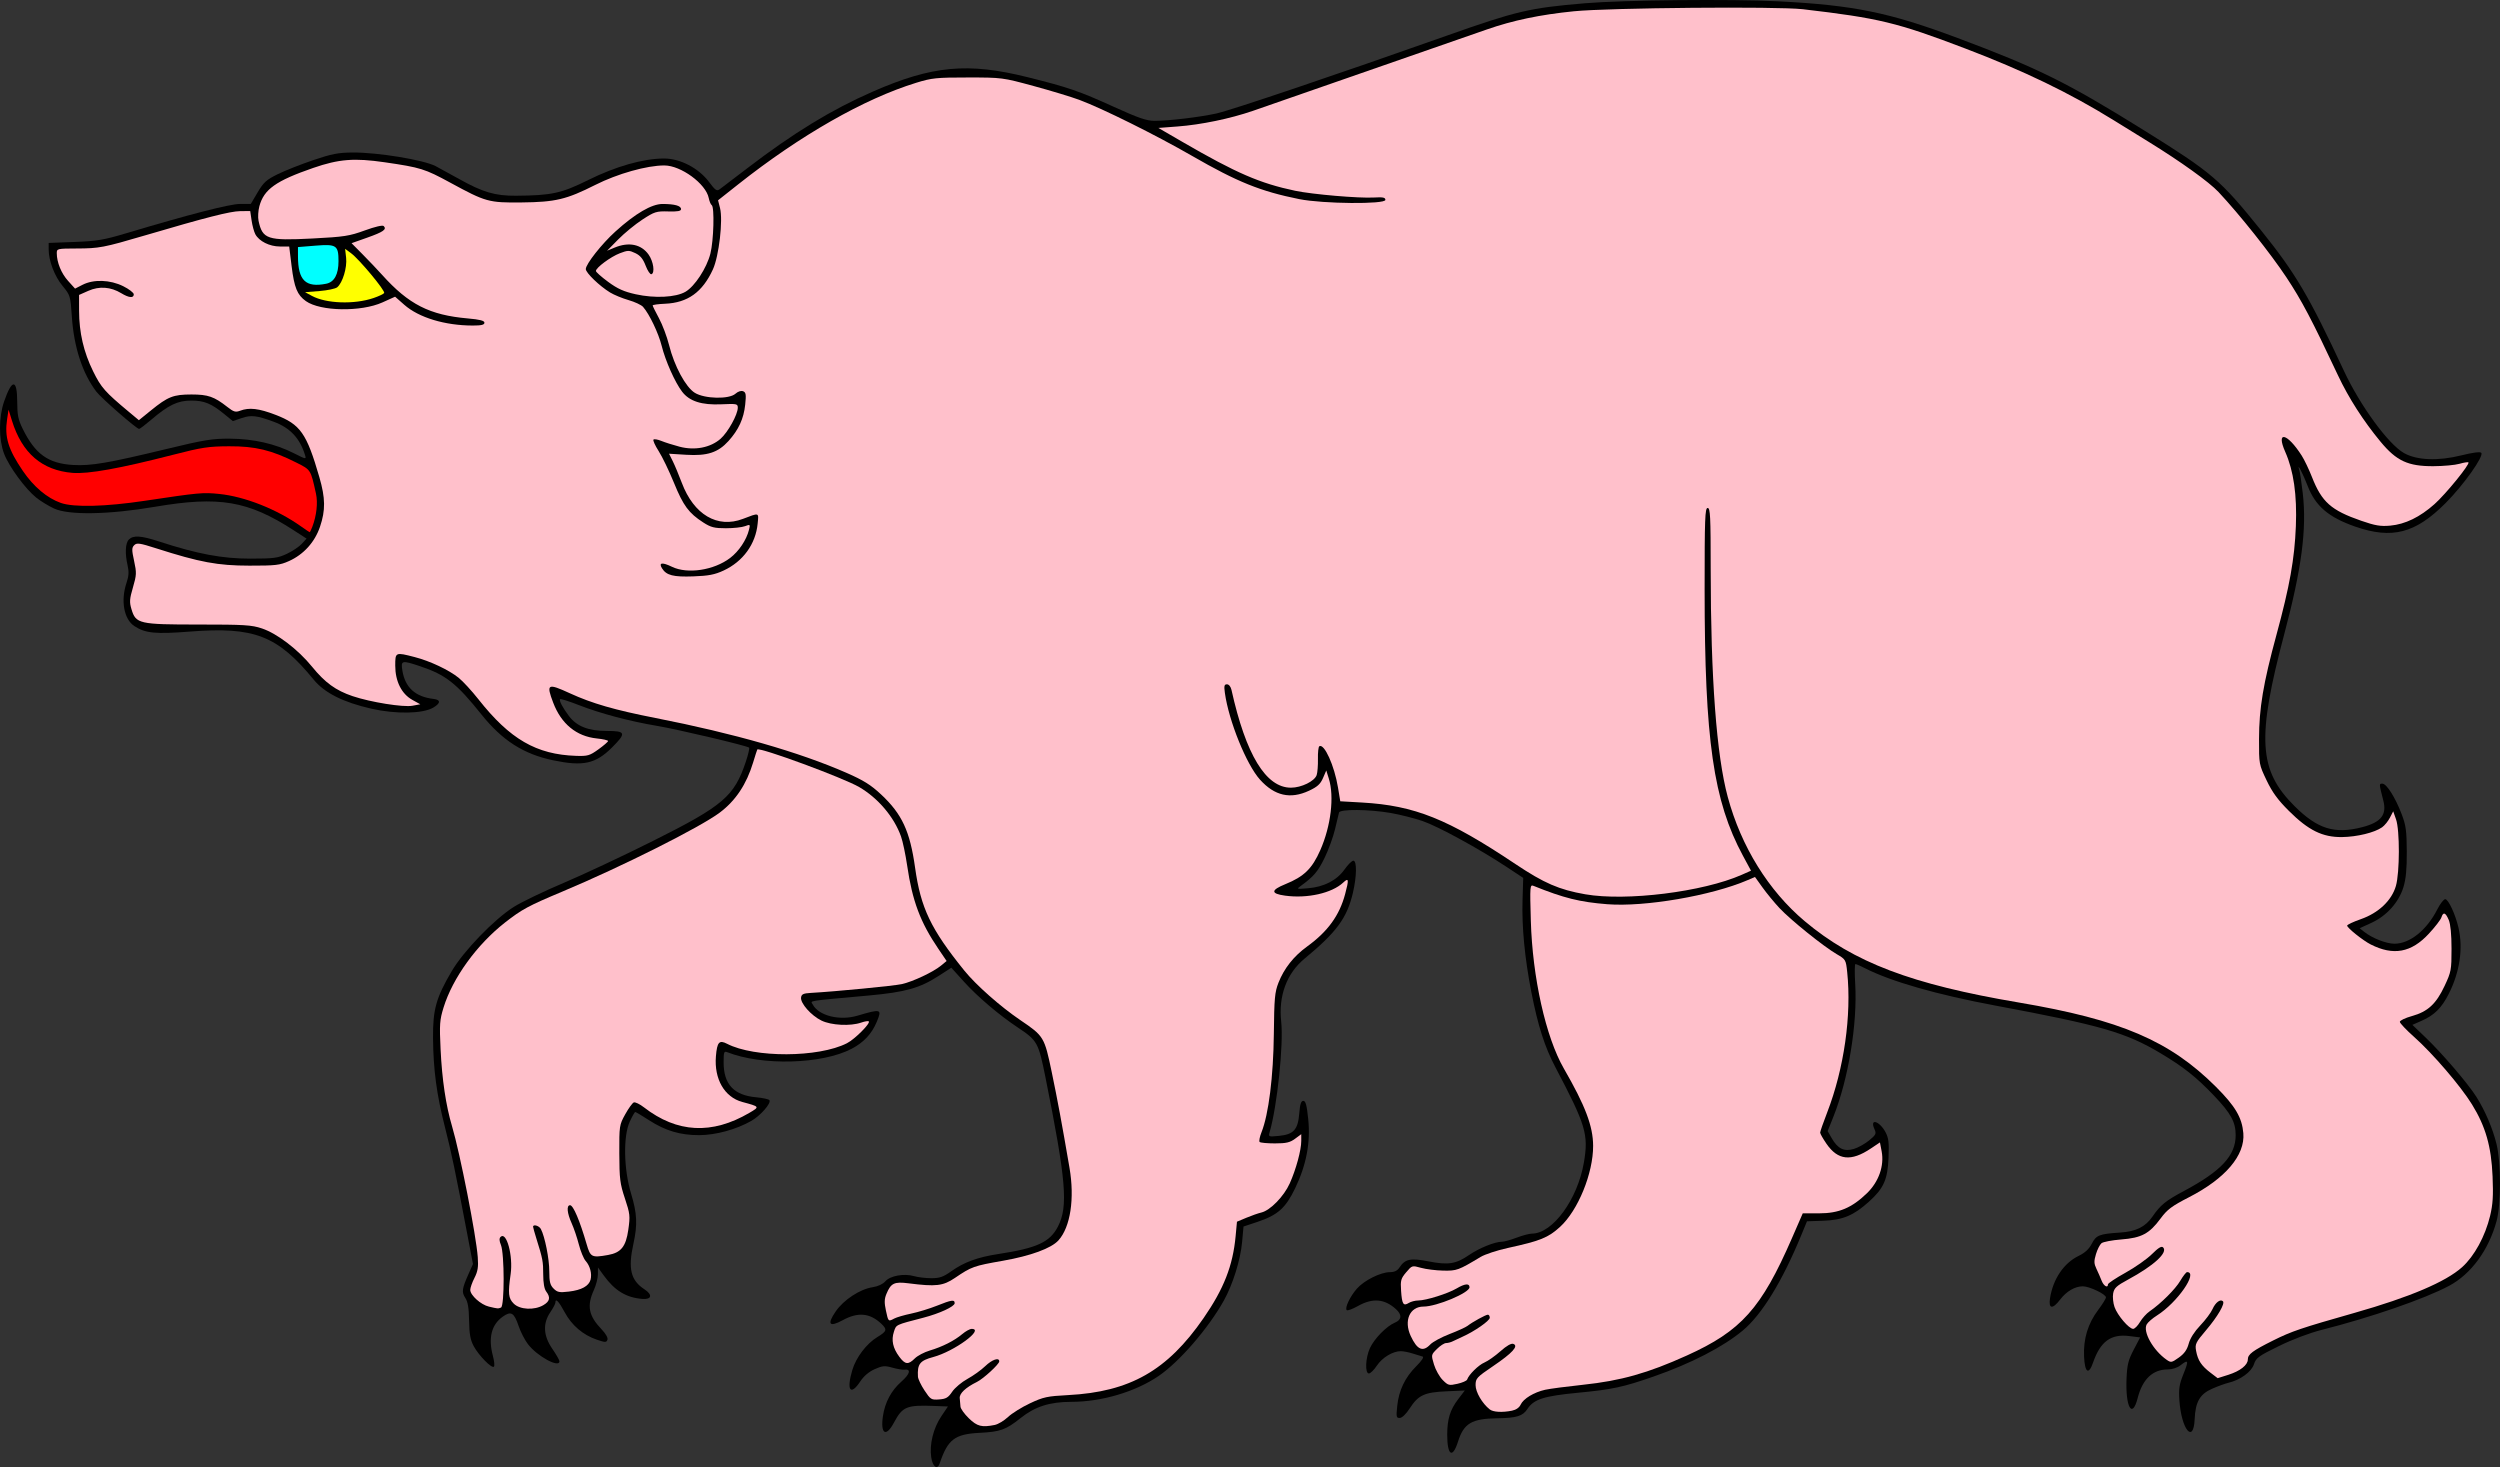 <?xml version="1.0" encoding="UTF-8" standalone="no"?>
<!-- Created with Inkscape (http://www.inkscape.org/) -->

<svg
   version="1.1"
   id="svg1115"
   width="1233.421"
   height="723.76"
   viewBox="0 0 1233.421 723.76"
   sodipodi:docname="1a.svg"
   inkscape:version="1.2.2 (732a01da63, 2022-12-09, custom)"
   xmlns:inkscape="http://www.inkscape.org/namespaces/inkscape"
   xmlns:sodipodi="http://sodipodi.sourceforge.net/DTD/sodipodi-0.dtd"
   xmlns="http://www.w3.org/2000/svg"
   xmlns:svg="http://www.w3.org/2000/svg">
  <rect x="0" y="0" width="1233.421" height="723.76" fill="#333333" stroke="none"/>
  <defs
     id="defs1119" />
  <sodipodi:namedview
     id="namedview1117"
     pagecolor="#ffffff"
     bordercolor="#000000"
     borderopacity="0.25"
     inkscape:showpageshadow="2"
     inkscape:pageopacity="0.0"
     inkscape:pagecheckerboard="0"
     inkscape:deskcolor="#d1d1d1"
     showgrid="false"
     inkscape:zoom="0.91100744"
     inkscape:cx="598.2388"
     inkscape:cy="262.34692"
     inkscape:window-width="1920"
     inkscape:window-height="1031"
     inkscape:window-x="0"
     inkscape:window-y="25"
     inkscape:window-maximized="1"
     inkscape:current-layer="svg1115" />
  <g
     inkscape:groupmode="layer"
     id="layer2"
     inkscape:label="Layer 1">
    <path
       style="display:inline;fill:#000000"
       d="m 646.896,867.931 c -0.949,-6.325 1.032,-14.377 4.979,-20.242 l 3.261,-4.846 -6.585,-0.256 c -13.844,-0.538 -15.799,0.268 -20.085,8.285 -3.884,7.264 -6.691,5.58 -5.402,-3.242 0.997,-6.826 4.108,-12.647 9.109,-17.05 4.307,-3.791 4.94,-6.362 1.454,-5.903 -0.914,0.12 -3.579,-0.327 -5.923,-0.994 -3.726,-1.06 -4.816,-0.967 -8.677,0.741 -2.853,1.262 -5.373,3.4 -7.121,6.042 -4.867,7.355 -6.924,4.448 -3.946,-5.578 1.864,-6.275 7.023,-13.066 12.399,-16.32 4.702,-2.846 4.94,-3.701 1.841,-6.608 -5.588,-5.242 -11.44,-5.779 -18.874,-1.732 -6.729,3.663 -7.975,2.176 -3.57,-4.26 3.932,-5.744 11.997,-11.033 18.255,-11.972 2.599,-0.39 5.04,-1.527 6.241,-2.909 2.392,-2.751 9.258,-3.981 14.208,-2.545 1.921,0.557 5.748,1.013 8.503,1.013 4.118,0 5.883,-0.621 9.915,-3.487 6.228,-4.428 12.977,-6.894 23.089,-8.439 19.112,-2.918 25.486,-5.85 29.444,-13.543 5.126,-9.963 4.067,-22.663 -6.132,-73.532 -3.465,-17.285 -4.016,-18.282 -13.603,-24.648 -9.176,-6.093 -19.914,-15.208 -26.5,-22.496 l -6.36,-7.038 -6.202,4.009 c -9.399,6.075 -16.461,8.053 -34.648,9.709 -31.364,2.855 -28.601,2.407 -27.506,4.454 2.959,5.529 13.218,8.093 22.006,5.499 11.794,-3.481 12.22,-3.345 9.551,3.043 -2.468,5.907 -6.359,10.088 -12.322,13.242 -14.541,7.691 -44.267,8.515 -61.479,1.705 -1.543,-0.611 -1.75,-0.018 -1.75,5.013 0,10.852 5.022,16.246 16.054,17.247 3.302,0.299 6.254,0.95 6.561,1.446 0.929,1.504 -4.415,7.618 -8.898,10.18 -7.438,4.25 -17.556,7.026 -25.716,7.058 -9.366,0.036 -16.732,-2.157 -24.831,-7.391 -3.43,-2.217 -6.472,-4.031 -6.759,-4.031 -0.287,0 -1.508,2.138 -2.712,4.75 -3.294,7.147 -2.996,23.476 0.648,35.515 2.981,9.847 3.234,15.276 1.153,24.735 -2.72,12.367 -1.337,18.057 5.469,22.5 4.088,2.669 3.573,5.088 -1.008,4.728 -8.003,-0.629 -13.65,-4.054 -19.11,-11.592 l -2.851,-3.936 -0.022,3.4 c -0.012,1.87 -0.912,5.362 -2,7.759 -3.539,7.8 -2.59,12.66 3.774,19.32 2.152,2.253 3.289,4.271 2.93,5.206 -0.524,1.364 -1.077,1.359 -5.216,-0.051 -6.853,-2.335 -12.409,-7.079 -15.89,-13.568 -2.891,-5.389 -4.576,-7.124 -4.576,-4.712 0,0.579 -1.125,2.709 -2.5,4.732 -3.792,5.581 -3.46,11.595 1,18.078 1.925,2.798 3.5,5.549 3.5,6.112 0,3.512 -10.974,-2.454 -15.55,-8.453 -1.547,-2.028 -3.599,-6.013 -4.56,-8.855 -2.282,-6.748 -3.745,-7.618 -7.871,-4.681 -5.595,3.984 -7.213,10.519 -4.82,19.467 0.659,2.465 0.878,4.803 0.485,5.196 -1.051,1.051 -7.529,-5.53 -9.991,-10.15 -1.652,-3.099 -2.163,-5.929 -2.27,-12.568 -0.101,-6.248 -0.605,-9.281 -1.863,-11.201 -1.894,-2.891 -1.67,-4.51 1.659,-11.972 l 2.115,-4.741 -2.707,-14.259 c -6.003,-31.615 -7.921,-40.818 -11.104,-53.259 -4.106,-16.051 -5.759,-28.412 -5.884,-44 -0.113,-14.037 1.503,-19.821 9.2,-32.951 5.831,-9.946 21.027,-25.677 30.662,-31.741 3.85,-2.423 14.875,-7.733 24.5,-11.8 9.625,-4.067 29.571,-13.437 44.325,-20.823 34.516,-17.279 39.928,-21.909 45.65,-39.052 1.169,-3.502 1.888,-6.604 1.598,-6.894 -0.916,-0.916 -35.384,-9.065 -45.442,-10.743 -13.361,-2.23 -28.019,-6.122 -38.46,-10.212 -4.856,-1.902 -9.055,-3.233 -9.331,-2.957 -0.633,0.633 1.253,4.225 4.396,8.373 3.815,5.034 9.581,7.3 18.58,7.3 9.459,0 9.787,0.992 2.678,8.101 -8.16,8.16 -14.259,9.491 -29.179,6.367 -14.507,-3.037 -25.024,-9.763 -35.254,-22.547 -12.368,-15.455 -17.635,-19.602 -30.28,-23.838 -9.108,-3.051 -9.596,-2.931 -8.764,2.167 1.365,8.362 6.372,12.901 15.404,13.965 3.584,0.422 3.521,2.093 -0.162,4.268 -5.173,3.056 -18.432,3.293 -30.513,0.547 -13.924,-3.165 -23.116,-7.784 -28.457,-14.298 -17.898,-21.828 -29.304,-26.254 -61.213,-23.751 -16.89,1.325 -21.887,0.828 -27.288,-2.71 -5.195,-3.404 -6.841,-12.623 -3.836,-21.485 1.066,-3.144 1.205,-5.35 0.524,-8.285 -1.401,-6.03 -1.164,-11.17 0.595,-12.929 2.213,-2.213 5.975,-1.963 15.051,1.002 18.706,6.112 31.045,8.427 44.853,8.417 11.592,-0.009 13.575,-0.269 18.025,-2.368 2.75,-1.297 6.067,-3.517 7.371,-4.934 l 2.371,-2.576 -6.371,-4.124 c -22.481,-14.552 -36.786,-16.977 -68.371,-11.589 -22.812,3.892 -42.537,4.237 -49.83,0.871 -2.656,-1.226 -6.575,-3.612 -8.709,-5.301 -5.381,-4.262 -13.571,-15.424 -15.964,-21.757 -2.671,-7.07 -2.673,-17.938 -0.003,-25.697 3.897,-11.327 6.461,-11.302 6.487,0.062 0.015,6.577 0.479,8.857 2.732,13.423 6.135,12.432 12.576,17.052 24.786,17.776 8.882,0.527 17.352,-0.924 46.5,-7.967 18.356,-4.435 22.259,-5.065 31,-5.002 11.65,0.084 22.178,2.486 31.479,7.181 6.101,3.08 6.182,3.092 5.478,0.818 -2.568,-8.301 -7.417,-13.42 -15.526,-16.393 -8.357,-3.063 -11.008,-3.365 -15.666,-1.784 l -4.404,1.495 -4.18,-3.416 c -6.456,-5.275 -9.97,-6.712 -16.381,-6.699 -6.667,0.014 -11.212,2.195 -19.725,9.468 -2.91,2.486 -5.59,4.52 -5.956,4.52 -1.236,0 -18.63,-15.148 -21.055,-18.336 -6.9,-9.073 -11.115,-21.968 -12.13,-37.108 -0.683,-10.189 -0.78,-10.51 -4.556,-15.08 -3.976,-4.811 -6.878,-12.423 -6.878,-18.039 v -3.2 l 12.75,-0.48 c 10.99,-0.414 14.475,-0.996 25.25,-4.22 31.31,-9.367 51.382,-14.537 56.438,-14.537 h 5.282 l 3.39,-5.738 c 2.911,-4.926 4.31,-6.191 9.89,-8.941 3.575,-1.761 11.45,-4.878 17.5,-6.925 9.173,-3.104 12.412,-3.731 19.5,-3.774 12.363,-0.076 34.822,3.606 40.883,6.702 1.439,0.735 6.714,3.626 11.722,6.425 11.574,6.468 17.676,8.266 27.826,8.198 17.675,-0.118 22.533,-1.172 35.811,-7.767 13.494,-6.702 27.035,-10.555 37.257,-10.601 8.035,-0.036 17.198,4.73 22.344,11.623 3.067,4.109 3.795,4.601 5.232,3.536 0.918,-0.68 7.014,-5.324 13.546,-10.319 22.948,-17.548 41.522,-28.887 62.02,-37.864 29.241,-12.806 46.897,-14.446 76.357,-7.093 20.148,5.029 25.345,6.817 42.624,14.668 12.112,5.503 16.095,6.87 20,6.864 7.128,-0.012 21.768,-1.749 30.376,-3.604 7.178,-1.547 60.143,-19.43 113.742,-38.405 34.445,-12.194 40.834,-13.692 68.258,-16.003 19.105,-1.61 72.041,-2.147 95.174,-0.966 37.442,1.912 54.841,5.467 88.639,18.109 39.764,14.874 54.182,22.019 92.187,45.686 33.44,20.825 37.336,24.154 57.373,49.034 17.135,21.277 23.803,32.568 41.008,69.44 8.074,17.304 21.948,36.288 29.701,40.644 6.347,3.566 16.844,3.973 28.32,1.098 5.491,-1.376 9.169,-1.854 9.753,-1.27 1.511,1.511 -8.674,15.882 -17.595,24.828 -14.915,14.956 -26.389,17.932 -44.647,11.581 -13.034,-4.534 -19.566,-10.121 -23.365,-19.986 -2.437,-6.327 -5.583,-12.284 -4.135,-7.829 0.331,1.017 1.096,6.192 1.701,11.5 2.002,17.568 -0.547,36.973 -9.083,69.151 -13.695,51.626 -12.772,67.373 4.986,85.062 11.383,11.339 19.817,13.956 33.495,10.393 9.216,-2.401 12.133,-6.086 10.344,-13.072 -2.156,-8.421 -2.154,-8.383 -0.484,-8.383 2.072,0 6.352,6.755 9.504,15 2.128,5.566 2.494,8.224 2.547,18.5 0.045,8.676 -0.415,13.548 -1.661,17.587 -2.313,7.502 -8.256,14.13 -15.755,17.572 l -5.843,2.682 2.348,1.847 c 3.919,3.082 10.77,5.767 14.778,5.79 7.572,0.044 15.998,-6.692 21.192,-16.942 1.403,-2.77 3.164,-5.036 3.912,-5.036 1.542,0 5.02,7.494 6.541,14.09 2.359,10.234 0.633,21.91 -4.829,32.667 -3.517,6.926 -7.063,10.454 -13.263,13.195 l -4.657,2.059 6.521,6.244 c 8.219,7.871 20.916,22.703 25.036,29.247 4.386,6.967 8.058,15.578 9.969,23.375 2.265,9.244 2.273,29.58 0.014,37.915 -3.884,14.332 -12.58,26.186 -23.465,31.988 -12.036,6.415 -38.488,15.561 -62.76,21.698 -5.984,1.513 -14.483,4.725 -21.163,7.997 -10.082,4.939 -11.276,5.81 -12.329,9 -1.235,3.741 -6.694,7.715 -12.508,9.104 -1.65,0.394 -5.283,1.715 -8.073,2.935 -6.112,2.672 -8.283,6.455 -8.667,15.103 -0.547,12.304 -6.533,4.995 -7.511,-9.172 -0.41,-5.933 -0.089,-8.039 2.015,-13.25 2.686,-6.649 2.438,-7.324 -1.538,-4.196 -1.485,1.168 -4.057,2 -6.184,2 -7.476,0 -12.501,4.771 -14.9,14.146 -2.691,10.514 -6.088,4.5 -5.485,-9.709 0.286,-6.736 0.869,-9.074 3.529,-14.146 l 3.186,-6.076 -5.394,-0.674 c -9.056,-1.131 -14.232,2.669 -17.844,13.102 -2.174,6.279 -4.086,4.971 -4.433,-3.033 -0.379,-8.73 1.891,-16.2 6.98,-22.973 2.1,-2.795 3.819,-5.577 3.819,-6.182 0,-1.547 -8.174,-5.454 -11.409,-5.454 -3.855,0 -8.076,2.459 -11.158,6.499 -3.811,4.996 -5.881,4.705 -5.016,-0.706 1.514,-9.468 6.816,-17.275 14.14,-20.82 3.121,-1.511 5.109,-3.357 6.454,-5.993 2.147,-4.209 3.731,-4.834 13.891,-5.489 7.888,-0.508 12.507,-2.776 16.037,-7.876 4.019,-5.805 6.465,-7.794 15.561,-12.653 18.424,-9.842 25.5,-17.479 25.5,-27.521 0,-6.503 -2.353,-10.78 -10.794,-19.618 -8.72,-9.13 -14.941,-14.059 -26.285,-20.825 -17.175,-10.243 -29.351,-13.756 -81.421,-23.493 -28.927,-5.409 -51.487,-11.867 -64.311,-18.409 -2.26,-1.153 -4.418,-2.096 -4.796,-2.096 -0.378,0 -0.425,4.388 -0.104,9.75 1.169,19.578 -3.362,47.133 -10.807,65.714 l -2.79,6.964 2.032,3.536 c 2.985,5.194 6.115,6.702 10.914,5.256 2.124,-0.64 5.532,-2.545 7.573,-4.232 3.351,-2.772 3.602,-3.307 2.587,-5.532 -2.541,-5.577 2.492,-4.098 5.511,1.619 1.459,2.764 1.736,5.162 1.435,12.425 -0.451,10.874 -2.372,15.183 -9.713,21.783 -7.573,6.809 -12.883,9.021 -22.465,9.36 l -8.065,0.285 -2.715,6.602 c -9.446,22.972 -19.503,39.395 -28.943,47.267 -9.746,8.126 -25.583,16.299 -44.013,22.715 -15.106,5.258 -20.306,6.373 -37.305,8.002 -16.849,1.614 -21.793,3.196 -24.923,7.974 -2.33,3.555 -5.298,4.477 -14.874,4.617 -12.677,0.185 -16.553,2.496 -19.415,11.576 -2.686,8.522 -5.316,6.782 -5.306,-3.511 0.008,-7.644 1.438,-12.286 5.376,-17.445 l 3.301,-4.324 -9.091,0.4 c -10.843,0.477 -13.884,1.894 -18.091,8.431 -1.781,2.766 -3.769,4.683 -4.892,4.715 -1.719,0.049 -1.835,-0.494 -1.268,-5.918 0.807,-7.719 3.836,-14.045 9.378,-19.588 2.797,-2.797 3.95,-4.575 3.112,-4.8 -0.731,-0.197 -2.937,-0.872 -4.901,-1.499 -1.964,-0.628 -4.596,-1.141 -5.849,-1.141 -3.94,0 -9.162,3.166 -11.802,7.156 -1.399,2.114 -3.159,3.844 -3.911,3.844 -2.015,0 -1.708,-7.657 0.502,-12.5 2.12,-4.646 8.219,-10.879 12.298,-12.569 3.413,-1.414 3.628,-3.858 0.583,-6.631 -5.672,-5.167 -11.537,-5.659 -18.797,-1.577 -2.663,1.497 -5.153,2.411 -5.532,2.032 -1.059,-1.059 1.636,-6.749 5.024,-10.608 3.566,-4.061 11.692,-8.122 16.282,-8.136 2.275,-0.007 3.68,-0.702 4.764,-2.356 2.706,-4.13 5.455,-4.698 14.296,-2.957 9.682,1.907 13.534,1.303 19.988,-3.136 4.999,-3.439 12.732,-6.561 16.249,-6.561 1.075,0 4.322,-0.9 7.215,-2 2.893,-1.1 6.291,-2 7.551,-2 10.21,-0.002 22.543,-16.874 25.644,-35.081 2.358,-13.845 0.994,-18.41 -14.016,-46.919 -5.321,-10.106 -8.661,-20.539 -11.914,-37.216 -3.262,-16.724 -4.739,-32.139 -4.339,-45.284 l 0.335,-11 -8,-5.293 c -13.603,-9 -34.061,-20.176 -41.707,-22.784 -4.011,-1.368 -11.064,-3.148 -15.674,-3.955 -10.572,-1.852 -25.052,-1.975 -25.501,-0.218 -0.176,0.688 -1.065,4.4 -1.976,8.25 -0.911,3.85 -3.236,10.229 -5.167,14.177 -3.273,6.69 -5.287,9.071 -11.516,13.618 -2.452,1.789 -2.442,1.793 3.336,1.318 7.894,-0.65 14.259,-3.921 18.025,-9.263 1.686,-2.392 3.654,-4.349 4.373,-4.349 1.797,0 1.684,7.778 -0.232,15.907 -2.925,12.41 -8.044,19.371 -23.833,32.411 -8.843,7.303 -12.948,18.403 -11.532,31.182 1.223,11.034 -1.999,41.765 -5.701,54.392 -0.688,2.348 -0.605,2.383 4.536,1.889 7.29,-0.7 9.427,-3.047 10.07,-11.058 0.373,-4.642 0.881,-6.223 2,-6.223 1.154,0 1.714,2.077 2.425,8.994 1.188,11.549 -0.905,22.61 -6.463,34.156 -4.681,9.724 -8.59,13.214 -18.519,16.53 l -6.943,2.319 -0.695,7.659 c -0.799,8.809 -4.563,20.883 -8.99,28.841 -7.603,13.666 -21.926,30.235 -32.185,37.233 -11.455,7.814 -28.092,12.748 -43.027,12.76 -10.762,0.008 -17.963,2.319 -25.179,8.078 -7.162,5.715 -9.901,6.698 -20.094,7.213 -12.293,0.62 -15.727,3.232 -19.677,14.967 -1.175,3.491 -3.506,1.905 -4.222,-2.872 z"
       id="path1542"
       transform="translate(-187.46,-148.929)" />
    <path
       style="fill:#0FF"
       d="m 348.385,288.92 c 4.007,-0.801 6.082,-4.597 6.082,-11.126 0,-7.816 -1.016,-8.506 -11.287,-7.673 l -8.713,0.707 0.006,4.612 c 0.014,11.84 3.795,15.502 13.913,13.479 z"
       id="path1631"
       transform="translate(-187.46,-148.929)" />
    <path
       style="fill:#ffff00"
       d="m 371.749,295.973 c 2.594,-0.884 4.957,-1.997 5.252,-2.475 0.665,-1.077 -12.278,-16.649 -16.315,-19.629 l -2.958,-2.184 0.501,4.445 c 0.543,4.814 -1.728,12.319 -4.398,14.535 -0.842,0.699 -4.756,1.53 -8.697,1.846 l -7.166,0.576 3.403,1.837 c 7.063,3.813 20.865,4.289 30.379,1.047 z"
       id="path1629"
       transform="translate(-187.46,-148.929)" />
    <path
       style="fill:#ff0000"
       d="m 341.563,408.803 c 2.082,-5.467 2.783,-11.838 1.796,-16.306 -2.654,-12.003 -2.463,-11.703 -9.726,-15.36 -12.201,-6.145 -20.214,-8.084 -33.166,-8.029 -10.119,0.043 -13.422,0.543 -27.5,4.166 -26.351,6.78 -41.994,9.598 -49.718,8.958 -15.05,-1.247 -24.902,-9.717 -29.858,-25.667 l -1.712,-5.511 -0.718,4.743 c -1.324,8.745 0.557,14.887 7.816,25.52 5.325,7.799 11.917,13.347 18.709,15.743 6.407,2.26 22.002,1.859 41.481,-1.069 26.653,-4.005 28.54,-4.179 36.567,-3.372 12.678,1.275 28.485,7.533 40.433,16.008 2.2,1.56 4.124,2.857 4.275,2.882 0.151,0.025 0.746,-1.193 1.322,-2.705 z"
       id="path1627"
       transform="translate(-187.46,-148.929)" />
    <path
       style="fill:#FFC0CB"
       d="m 434.635,794.041 c 1.764,-0.678 1.732,-26.621 -0.038,-30.901 -0.832,-2.011 -0.884,-3.234 -0.167,-3.95 2.93,-2.93 6.245,9.335 4.964,18.363 -1.363,9.602 -1.122,11.896 1.528,14.545 3.011,3.011 10.183,3.373 14.641,0.739 3.207,-1.894 3.593,-3.789 1.372,-6.726 -0.941,-1.244 -1.468,-4.273 -1.468,-8.429 0,-6.414 -0.25,-7.721 -3.393,-17.764 -0.884,-2.824 -1.607,-5.411 -1.607,-5.75 0,-1.376 2.994,-0.495 3.853,1.134 1.96,3.713 4.147,14.697 4.147,20.831 0,5.21 0.4,6.819 2.123,8.542 1.838,1.838 2.852,2.038 7.559,1.484 6.214,-0.73 9.856,-2.734 10.677,-5.874 0.768,-2.938 -0.242,-6.808 -2.41,-9.234 -0.983,-1.1 -2.498,-4.761 -3.367,-8.136 -0.868,-3.375 -2.47,-8.1 -3.559,-10.5 -2.267,-4.995 -2.602,-8.864 -0.768,-8.864 1.57,0 4.791,7.583 8.177,19.25 1.866,6.43 2.481,6.738 10.567,5.301 6.395,-1.137 8.807,-4.137 9.981,-12.417 0.968,-6.829 0.852,-7.906 -1.672,-15.486 -2.419,-7.264 -2.718,-9.664 -2.761,-22.147 -0.047,-13.698 0.016,-14.116 2.925,-19.367 1.635,-2.952 3.539,-5.584 4.23,-5.849 0.692,-0.266 2.954,0.831 5.028,2.437 16.321,12.64 33.504,13.537 51.976,2.711 5.197,-3.045 5.199,-3.042 -3.466,-5.372 -8.804,-2.368 -13.965,-11.31 -13.03,-22.578 0.578,-6.967 1.62,-8.138 5.469,-6.147 13.568,7.016 45.177,6.881 59.16,-0.252 3.882,-1.98 11.74,-9.836 10.789,-10.786 -0.29,-0.29 -1.967,-0.025 -3.727,0.589 -5.299,1.847 -14.728,1.378 -19.587,-0.974 -5.087,-2.462 -10.491,-8.572 -10.094,-11.41 0.226,-1.617 1.143,-2.048 4.78,-2.253 12.303,-0.691 41.029,-3.472 44.969,-4.354 5.404,-1.209 15.502,-5.976 19.296,-9.11 l 2.765,-2.283 -4.071,-6 c -8.909,-13.13 -12.832,-23.584 -15.384,-41 -0.806,-5.5 -2.178,-12.006 -3.049,-14.457 -3.4,-9.572 -11.284,-18.891 -20.589,-24.335 -7.823,-4.577 -49.423,-19.907 -50.32,-18.543 -0.121,0.184 -1.038,3.035 -2.036,6.335 -3.271,10.807 -8.621,18.861 -16.447,24.758 -9.581,7.22 -48.573,26.796 -77.606,38.962 -16.816,7.047 -20.074,8.803 -28.356,15.283 -13.928,10.898 -25.832,27.346 -30.329,41.908 -1.917,6.206 -2.068,8.315 -1.477,20.683 0.712,14.921 2.609,27.667 5.641,37.906 3.956,13.358 11.909,53.821 12.703,64.633 0.357,4.86 0.019,6.979 -1.629,10.21 -1.144,2.243 -2.08,4.911 -2.08,5.93 0,2.615 5.217,7.299 9.169,8.234 4.499,1.064 4.484,1.063 5.999,0.481 z"
       id="path1625"
       transform="translate(-187.46,-148.929)" />
    <path
       style="fill:#FFC0CB"
       d="m 933.428,844.911 c 2.012,-0.402 3.611,-1.52 4.283,-2.994 1.328,-2.914 6.575,-6.092 12.086,-7.32 2.293,-0.511 10.694,-1.619 18.669,-2.463 18.683,-1.977 31.954,-5.718 51.27,-14.453 26.811,-12.125 36.705,-23.176 51.815,-57.878 l 5.334,-12.25 h 8.094 c 9.71,0 16.119,-2.699 23.596,-9.939 5.812,-5.627 8.588,-13.547 7.234,-20.639 l -0.844,-4.42 -4.5,3.011 c -9.763,6.532 -16.255,5.837 -21.883,-2.344 -1.714,-2.491 -3.117,-4.966 -3.117,-5.499 0,-0.533 1.562,-5.015 3.472,-9.96 8.322,-21.548 12.091,-47.961 9.873,-69.182 -0.642,-6.138 -0.746,-6.318 -5.16,-8.897 -6.59,-3.849 -22.966,-17.035 -28.309,-22.794 -2.543,-2.741 -6.292,-7.305 -8.33,-10.141 l -3.705,-5.157 -3.67,1.578 c -17.831,7.666 -50.761,13.317 -69.17,11.872 -13.601,-1.068 -21.45,-3.019 -36.378,-9.044 -1.806,-0.729 -1.858,-0.075 -1.371,17.148 0.793,28.005 7.377,57.496 16.288,72.955 10.607,18.401 14.411,28.445 14.446,38.135 0.048,13.533 -7.44,31.874 -16.328,39.998 -5.83,5.328 -9.71,6.895 -25.74,10.395 -5.271,1.151 -11.346,3.156 -13.5,4.455 -10.846,6.544 -11.729,6.866 -18.417,6.723 -3.575,-0.077 -8.489,-0.695 -10.92,-1.375 -4.397,-1.229 -4.435,-1.218 -7.326,2.192 -2.616,3.086 -2.867,3.998 -2.518,9.157 0.448,6.617 1.11,7.66 3.795,5.983 1.068,-0.667 3.185,-1.216 4.705,-1.22 3.806,-0.011 14.568,-3.385 18.845,-5.908 4.154,-2.451 6.418,-2.664 6.418,-0.605 0,2.729 -16.195,9.52 -22.704,9.52 -6.785,0 -9.808,6.956 -6.303,14.5 3.189,6.865 5.987,8.07 9.681,4.17 1.196,-1.262 5.471,-3.568 9.5,-5.124 4.029,-1.556 8.001,-3.363 8.826,-4.016 2.368,-1.873 9.019,-5.53 10.057,-5.53 0.519,0 0.943,0.681 0.943,1.512 0,1.482 -7.562,6.739 -13.5,9.384 -1.65,0.735 -3.781,1.734 -4.736,2.22 -0.955,0.486 -2.452,0.883 -3.327,0.883 -0.875,0 -2.897,1.307 -4.495,2.904 -2.892,2.892 -2.898,2.924 -1.464,7.69 0.792,2.632 2.726,6.071 4.297,7.642 2.682,2.682 3.126,2.796 7.273,1.864 2.429,-0.546 4.58,-1.483 4.78,-2.083 0.816,-2.449 5.61,-7.175 8.542,-8.422 1.722,-0.732 5.276,-3.236 7.898,-5.564 3.078,-2.732 5.333,-4.015 6.364,-3.62 2.703,1.037 -0.43,4.476 -9.981,10.957 -8.13,5.516 -8.65,6.082 -8.65,9.406 0,3.424 3.26,9.019 6.959,11.944 1.715,1.356 6.134,1.613 11.002,0.64 z"
       id="path1623"
       transform="translate(-187.46,-148.929)" />
    <path
       style="display:inline;fill:#FFC0CB"
       d="m 678.245,851.948 c 1.666,-0.333 4.605,-2.093 6.532,-3.911 1.927,-1.818 6.808,-4.859 10.846,-6.758 6.614,-3.111 8.483,-3.513 18.843,-4.056 30.451,-1.594 48.896,-12.076 66.781,-37.947 10.025,-14.502 14.475,-25.873 15.83,-40.452 l 0.664,-7.143 4.612,-1.936 c 2.537,-1.065 5.876,-2.234 7.421,-2.598 4.38,-1.032 11.131,-7.956 14.008,-14.366 3.113,-6.937 5.683,-16.418 5.683,-20.968 v -3.32 l -3.078,2.276 c -2.495,1.844 -4.374,2.277 -9.914,2.28 -3.76,0.002 -7.156,-0.315 -7.547,-0.705 -0.391,-0.39 0.024,-2.545 0.922,-4.789 3.503,-8.754 5.862,-27.56 6.086,-48.503 0.188,-17.588 0.465,-20.64 2.297,-25.303 2.77,-7.052 7.506,-13.047 14.06,-17.796 10.26,-7.435 15.99,-15.324 18.816,-25.901 1.942,-7.271 1.788,-8.251 -0.903,-5.723 -5.603,5.264 -17.75,8.005 -28.738,6.484 -7.13,-0.987 -7.085,-2.72 0.147,-5.659 9.231,-3.752 13.217,-7.633 17.25,-16.801 5.245,-11.923 6.971,-26.442 4.196,-35.301 l -1.253,-4 -1.631,3.778 c -1.278,2.961 -2.774,4.31 -6.92,6.24 -9.178,4.273 -16.937,2.513 -24.141,-5.477 -6.692,-7.421 -15.414,-28.958 -17.332,-42.791 -0.484,-3.49 -0.3,-4.25 1.028,-4.25 0.949,0 1.869,1.136 2.228,2.75 7.113,32.027 16.976,48.25 29.335,48.25 5.163,0 11.695,-3.206 12.698,-6.233 0.413,-1.247 0.692,-4.841 0.621,-7.988 -0.071,-3.146 0.238,-5.948 0.688,-6.226 2.425,-1.499 7.42,9.531 9.202,20.324 l 1.128,6.832 10.779,0.617 c 25.886,1.481 42.354,8.085 75.595,30.314 14.202,9.497 21.582,12.697 34.492,14.954 20.22,3.535 58.149,-1.186 77.189,-9.608 l 4.593,-2.032 -3.98,-7.379 c -14.59,-27.048 -18.9,-56.988 -18.908,-131.325 0,-35.113 0.187,-40.25 1.496,-40.25 1.3,0 1.501,4.03 1.506,30.25 0.01,53.711 2.861,91.765 8.416,112.339 6.602,24.451 20.103,46.243 37.95,61.254 24.205,20.358 52.696,31.185 105.629,40.141 50.341,8.517 74.557,18.888 97.37,41.701 9.452,9.452 12.782,15.109 13.42,22.797 0.901,10.869 -8.839,22.347 -26.788,31.567 -8.499,4.366 -10.744,6.042 -14.009,10.461 -5.582,7.555 -9.406,9.599 -19.422,10.378 -4.566,0.355 -8.965,1.195 -9.775,1.868 -0.81,0.672 -2.032,3.09 -2.716,5.374 -1.039,3.466 -0.999,4.665 0.241,7.262 0.817,1.71 1.969,4.348 2.561,5.86 1.024,2.617 3.118,3.823 3.118,1.794 0,-0.526 3.893,-3.113 8.652,-5.75 4.758,-2.637 10.636,-6.77 13.06,-9.184 3.177,-3.163 4.713,-4.086 5.497,-3.301 2.511,2.511 -4.568,9.003 -17.337,15.9 -5.634,3.043 -6.807,4.132 -7.303,6.775 -0.325,1.732 -0.023,4.768 0.67,6.746 1.438,4.1 7.127,10.77 9.187,10.77 0.757,0 2.272,-1.517 3.365,-3.37 1.094,-1.854 3.218,-4.216 4.722,-5.25 5.618,-3.864 12.737,-10.95 15.167,-15.096 1.381,-2.356 2.892,-4.284 3.357,-4.284 5.628,0 -4.84,15.063 -14.865,21.392 -2.247,1.418 -4.528,3.407 -5.07,4.419 -1.952,3.648 3.183,12.772 9.794,17.403 2.188,1.532 2.515,1.476 6.065,-1.047 2.702,-1.92 4.069,-3.844 4.88,-6.87 0.707,-2.637 2.839,-5.991 5.72,-9 2.526,-2.638 5.248,-6.279 6.048,-8.09 1.433,-3.244 3.869,-5.062 5.114,-3.817 1.133,1.133 -2.579,7.502 -8.307,14.255 -5.168,6.092 -5.543,6.869 -4.93,10.225 0.852,4.666 2.609,7.339 7.054,10.729 l 3.58,2.731 5.239,-1.651 c 5.834,-1.839 9.643,-4.825 9.643,-7.561 0,-2.573 2.293,-4.295 12.528,-9.405 9.053,-4.521 13.746,-6.111 40.258,-13.645 27.083,-7.697 44.878,-15.261 52.929,-22.499 6.045,-5.435 11.401,-15.248 13.816,-25.316 1.361,-5.672 1.626,-9.914 1.22,-19.5 -0.627,-14.777 -3.44,-24.612 -10.15,-35.486 -5.616,-9.101 -19.348,-25.112 -28.556,-33.296 -3.874,-3.443 -7.044,-6.796 -7.044,-7.451 0,-0.655 2.68,-1.936 5.956,-2.846 7.84,-2.18 11.953,-5.974 16.125,-14.878 3.242,-6.918 3.418,-7.862 3.418,-18.294 0,-7.072 -0.49,-12.16 -1.371,-14.25 -1.575,-3.733 -2.718,-4.119 -3.636,-1.226 -0.353,1.113 -3.134,4.715 -6.179,8.005 -8.665,9.359 -17.493,10.987 -28.714,5.294 -3.824,-1.94 -11.599,-8.161 -11.599,-9.28 0,-0.453 3.038,-1.884 6.75,-3.181 8.737,-3.051 15.218,-9.182 17.301,-16.365 1.916,-6.606 1.956,-27.559 0.064,-32.92 l -1.385,-3.923 -1.64,3.171 c -0.902,1.744 -2.638,3.87 -3.858,4.725 -3.742,2.621 -12.376,4.724 -19.762,4.815 -9.616,0.118 -16.543,-3.296 -26.212,-12.917 -5.448,-5.421 -8.172,-9.155 -11,-15.077 -3.731,-7.815 -3.758,-7.961 -3.732,-20.371 0.033,-15.235 2.053,-27.303 8.624,-51.5 6.539,-24.083 8.904,-37.331 9.55,-53.5 0.614,-15.371 -1.091,-27.305 -5.239,-36.685 -4.727,-10.689 0.983,-9.36 8.153,1.899 1.301,2.043 3.562,6.768 5.025,10.5 4.848,12.369 9.428,16.437 24.317,21.596 6.921,2.398 9.519,2.834 14.306,2.4 7.384,-0.67 14.651,-4.201 21.846,-10.617 5.634,-5.024 17.59,-19.727 16.735,-20.581 -0.251,-0.251 -2.232,0.059 -4.401,0.69 -2.169,0.631 -7.994,1.163 -12.944,1.182 -12.451,0.049 -18.135,-2.583 -25.968,-12.028 -8.489,-10.236 -15.82,-21.663 -21.078,-32.855 -12.851,-27.355 -17.93,-37.004 -25.413,-48.285 -7.883,-11.884 -23.11,-31.022 -33.495,-42.098 -4.652,-4.962 -18.626,-14.998 -34.547,-24.813 -3.575,-2.204 -11.324,-6.99 -17.22,-10.636 -21.927,-13.559 -44.217,-24.327 -73.28,-35.401 -33.583,-12.796 -42.525,-14.957 -80,-19.332 -12.593,-1.47 -95.677,-0.731 -113,1.006 -16.658,1.67 -30.096,4.482 -43,8.998 -17.582,6.154 -106.18,36.976 -115.389,40.142 -11.199,3.851 -25.509,6.819 -37.111,7.698 l -9.5,0.72 12,6.956 c 26.488,15.355 38.094,20.382 55.506,24.045 8.511,1.79 31.444,3.755 38.834,3.327 4.511,-0.261 5.66,-0.023 5.66,1.172 0,2.24 -30.821,1.963 -42.5,-0.382 -19.067,-3.829 -30.537,-8.457 -52.872,-21.33 -17.828,-10.275 -44.231,-23.393 -55.628,-27.638 -3.85,-1.434 -13.975,-4.504 -22.5,-6.822 -15.367,-4.179 -15.645,-4.215 -32.5,-4.219 -15.52,-0.003 -17.74,0.224 -25.5,2.617 -25.717,7.93 -57.197,25.897 -87.816,50.122 l -9.921,7.849 0.977,3.848 c 1.525,6.006 -0.533,23.73 -3.509,30.231 -5.148,11.245 -12.43,16.479 -23.594,16.959 -3.375,0.145 -6.136,0.521 -6.137,0.836 -2.3e-4,0.315 1.399,3.157 3.11,6.315 1.711,3.159 3.956,9.126 4.989,13.261 2.589,10.36 8.197,20.754 12.7,23.537 4.849,2.997 16.927,3.264 20.052,0.444 1.226,-1.107 2.759,-1.608 3.751,-1.228 1.414,0.543 1.579,1.584 1.051,6.634 -0.721,6.902 -3.258,12.414 -8.261,17.952 -5.125,5.672 -10.495,7.414 -20.867,6.767 l -8.451,-0.527 1.816,3.637 c 0.999,2 3.022,6.836 4.496,10.746 5.92,15.7 17.543,22.563 30.113,17.781 8.251,-3.139 7.839,-3.269 7.303,2.307 -0.971,10.11 -7.216,18.719 -16.803,23.167 -4.404,2.043 -7.393,2.618 -15,2.888 -9.837,0.348 -13.224,-0.523 -15.366,-3.954 -1.782,-2.853 0.025,-3.142 4.899,-0.782 7.659,3.708 20.71,1.728 28.692,-4.352 4.33,-3.298 8.063,-8.881 9.315,-13.931 0.66,-2.663 0.584,-2.729 -1.992,-1.75 -1.473,0.56 -5.711,1.018 -9.417,1.018 -5.717,0 -7.414,-0.435 -11.185,-2.866 -7.138,-4.601 -9.824,-8.238 -14.429,-19.538 -2.385,-5.852 -5.785,-12.898 -7.555,-15.657 -1.77,-2.759 -2.919,-5.316 -2.552,-5.683 0.367,-0.367 2.112,-0.069 3.879,0.663 1.766,0.731 5.819,2.016 9.006,2.854 7.48,1.968 15.216,0.473 20.201,-3.904 3.63,-3.187 8.505,-11.97 8.505,-15.323 0,-1.941 -0.468,-2.04 -8.07,-1.695 -9.745,0.443 -15.794,-1.496 -19.395,-6.217 -3.533,-4.632 -8.223,-15.155 -10.089,-22.635 -1.561,-6.257 -6.048,-15.643 -9.186,-19.215 -0.829,-0.943 -4.039,-2.445 -7.133,-3.338 -3.095,-0.893 -7.202,-2.585 -9.127,-3.76 -5.237,-3.197 -12.001,-9.721 -11.989,-11.564 0.016,-2.451 7.885,-12.431 14.573,-18.484 9.85,-8.914 17.941,-13.641 23.321,-13.625 5.96,0.018 9.095,0.893 9.095,2.54 0,0.973 -1.662,1.274 -6.314,1.145 -5.864,-0.163 -6.773,0.124 -12.75,4.022 -3.54,2.309 -8.911,6.712 -11.936,9.785 l -5.5,5.587 3.718,-1.547 c 7.031,-2.925 13.131,-1.673 16.773,3.441 2.388,3.353 3.215,9.049 1.408,9.69 -0.606,0.215 -1.892,-1.68 -2.859,-4.211 -1.29,-3.377 -2.645,-5.025 -5.091,-6.192 -3.059,-1.459 -3.69,-1.454 -7.654,0.06 -4.495,1.717 -11.795,7.126 -11.795,8.741 0,0.511 2.711,2.925 6.025,5.365 4.658,3.429 7.747,4.818 13.616,6.124 9.346,2.079 19.74,1.562 24.529,-1.221 4.597,-2.672 10.479,-11.658 12.306,-18.803 1.636,-6.396 2.091,-23.072 0.654,-23.96 -0.479,-0.296 -1.139,-1.88 -1.467,-3.52 -1.403,-7.016 -13.691,-16.029 -21.884,-16.05 -8.595,-0.023 -23.133,4.073 -34.096,9.607 -14.274,7.204 -19.628,8.474 -36.445,8.647 -16.115,0.165 -17.589,-0.245 -35.064,-9.75 -12.608,-6.858 -14.592,-7.475 -32.395,-10.074 -14.999,-2.19 -22.576,-1.588 -35.278,2.802 -18.405,6.361 -24.29,10.55 -26.535,18.888 -0.598,2.221 -0.782,5.463 -0.408,7.205 1.946,9.071 4.366,9.863 26.616,8.711 15.64,-0.81 18.211,-1.206 25.797,-3.974 5.096,-1.86 8.787,-2.713 9.34,-2.16 1.624,1.624 -0.186,2.896 -8.105,5.701 l -7.761,2.749 5.528,5.578 c 3.04,3.068 7.345,7.599 9.566,10.07 13.101,14.571 23.411,19.815 42.211,21.472 6.046,0.533 8.25,1.1 8.25,2.123 0,1.033 -1.493,1.394 -5.75,1.39 -13.727,-0.014 -26.607,-3.915 -33.785,-10.234 l -4.543,-3.999 -6.211,2.807 c -10.575,4.779 -30.668,4.447 -37.791,-0.625 -4.296,-3.059 -5.743,-6.615 -7.063,-17.36 l -1.178,-9.583 -4.59,-0.004 c -5.093,-0.004 -10.268,-2.592 -12.126,-6.064 -0.64,-1.196 -1.468,-4.258 -1.839,-6.804 l -0.675,-4.628 -4.975,0.051 c -4.87,0.05 -16.86,3.108 -46.975,11.979 -20.377,6.003 -22.55,6.418 -33.75,6.446 -9.439,0.024 -9.75,0.096 -9.744,2.274 0.011,4.564 2.219,9.993 5.574,13.706 l 3.446,3.815 3.698,-1.886 c 5.486,-2.797 13.627,-2.512 20.079,0.704 2.858,1.424 5.196,3.224 5.196,4 0,1.973 -2.382,1.757 -6.193,-0.561 -5.172,-3.145 -10.823,-3.558 -16.194,-1.182 l -4.613,2.04 0.017,7.806 c 0.024,10.812 2.244,20.38 6.938,29.904 3.948,8.01 5.802,10.111 17.65,19.998 l 4.908,4.096 5.959,-4.834 c 8.387,-6.805 11.065,-7.858 19.978,-7.858 8.19,0 11.222,1.053 17.706,6.148 3.117,2.449 4.05,2.724 6.315,1.863 4.473,-1.701 9.24,-1.147 17.482,2.032 12.266,4.73 15.325,9.087 21.613,30.787 2.988,10.311 3.065,16.294 0.314,24.416 -2.575,7.603 -8.065,13.685 -15.283,16.93 -4.568,2.054 -6.609,2.291 -19.599,2.275 -15.603,-0.019 -24.397,-1.654 -45.915,-8.538 -8.207,-2.626 -9.6,-2.827 -10.859,-1.568 -1.248,1.248 -1.257,2.306 -0.061,7.799 1.264,5.811 1.216,6.927 -0.571,13.033 -1.675,5.725 -1.78,7.258 -0.735,10.744 2.165,7.226 3.702,7.578 33.141,7.578 22.535,0 26.167,0.224 31.237,1.929 7.516,2.527 17.814,10.392 24.722,18.882 6.405,7.872 11.7,11.716 20.004,14.52 8.852,2.99 25.027,5.582 29.542,4.735 l 3.851,-0.722 -3.928,-2.175 c -5.318,-2.946 -8.428,-9.173 -8.428,-16.879 0,-6.684 0.04,-6.702 9.54,-4.25 7.632,1.97 16.911,6.345 21.766,10.261 2.093,1.689 6.456,6.431 9.695,10.539 15.572,19.749 28.597,27.298 48.227,27.952 5.711,0.19 6.697,-0.097 11.022,-3.211 2.612,-1.881 4.75,-3.73 4.75,-4.11 0,-0.38 -2.496,-0.948 -5.547,-1.263 -10.066,-1.039 -17.542,-7.172 -21.526,-17.659 -3.532,-9.297 -2.814,-9.705 8.183,-4.653 10.977,5.043 22.167,8.276 42.314,12.226 38.645,7.577 70.855,16.825 94.186,27.043 8.44,3.696 12.031,5.939 17.093,10.674 10.314,9.648 14.238,18.092 16.76,36.058 2.809,20.012 7.734,30.317 24.283,50.815 5.766,7.142 17.883,17.85 27.755,24.528 11.479,7.765 11.795,8.29 15.368,25.479 2.96,14.24 4.955,24.984 8.781,47.282 2.61,15.214 0.479,29.258 -5.438,35.828 -3.533,3.924 -13.737,7.668 -27.441,10.071 -14.389,2.523 -15.402,2.886 -23.641,8.465 -5.867,3.973 -9.369,4.38 -22.862,2.657 -7.07,-0.903 -8.696,-0.13 -10.92,5.191 -1.046,2.502 -1.104,4.326 -0.262,8.25 1.189,5.546 1.156,5.514 4.142,3.916 1.153,-0.617 4.9,-1.708 8.327,-2.425 3.427,-0.717 9.127,-2.462 12.667,-3.878 7.302,-2.921 8.779,-3.131 8.779,-1.246 0,1.634 -7.456,5.084 -15.5,7.173 -13.853,3.598 -13.289,3.328 -14.473,6.916 -1.369,4.148 -0.527,8.057 2.655,12.332 2.892,3.885 4.427,4.05 7.653,0.824 1.334,-1.334 4.659,-3.089 7.388,-3.899 6.236,-1.852 12.13,-4.838 16.038,-8.127 1.665,-1.401 3.75,-2.548 4.634,-2.548 6.554,0 -8.579,11.088 -18.942,13.878 -6.636,1.787 -7.915,3.427 -7.568,9.7 0.063,1.143 1.523,4.204 3.243,6.801 2.973,4.488 3.332,4.708 7.217,4.421 3.399,-0.25 4.486,-0.891 6.439,-3.798 1.292,-1.923 4.682,-4.773 7.533,-6.333 2.851,-1.56 6.777,-4.373 8.725,-6.253 3.426,-3.305 6.958,-4.512 6.958,-2.377 0,1.364 -7.801,8.544 -11,10.124 -5.63,2.78 -8.734,5.716 -8.494,8.035 0.131,1.266 0.296,3.142 0.366,4.168 0.07,1.027 1.928,3.614 4.129,5.75 4.111,3.99 6.347,4.563 12.778,3.277 z"
       id="path1621"
       transform="translate(-187.46,-148.929)" />
  </g>
</svg>
